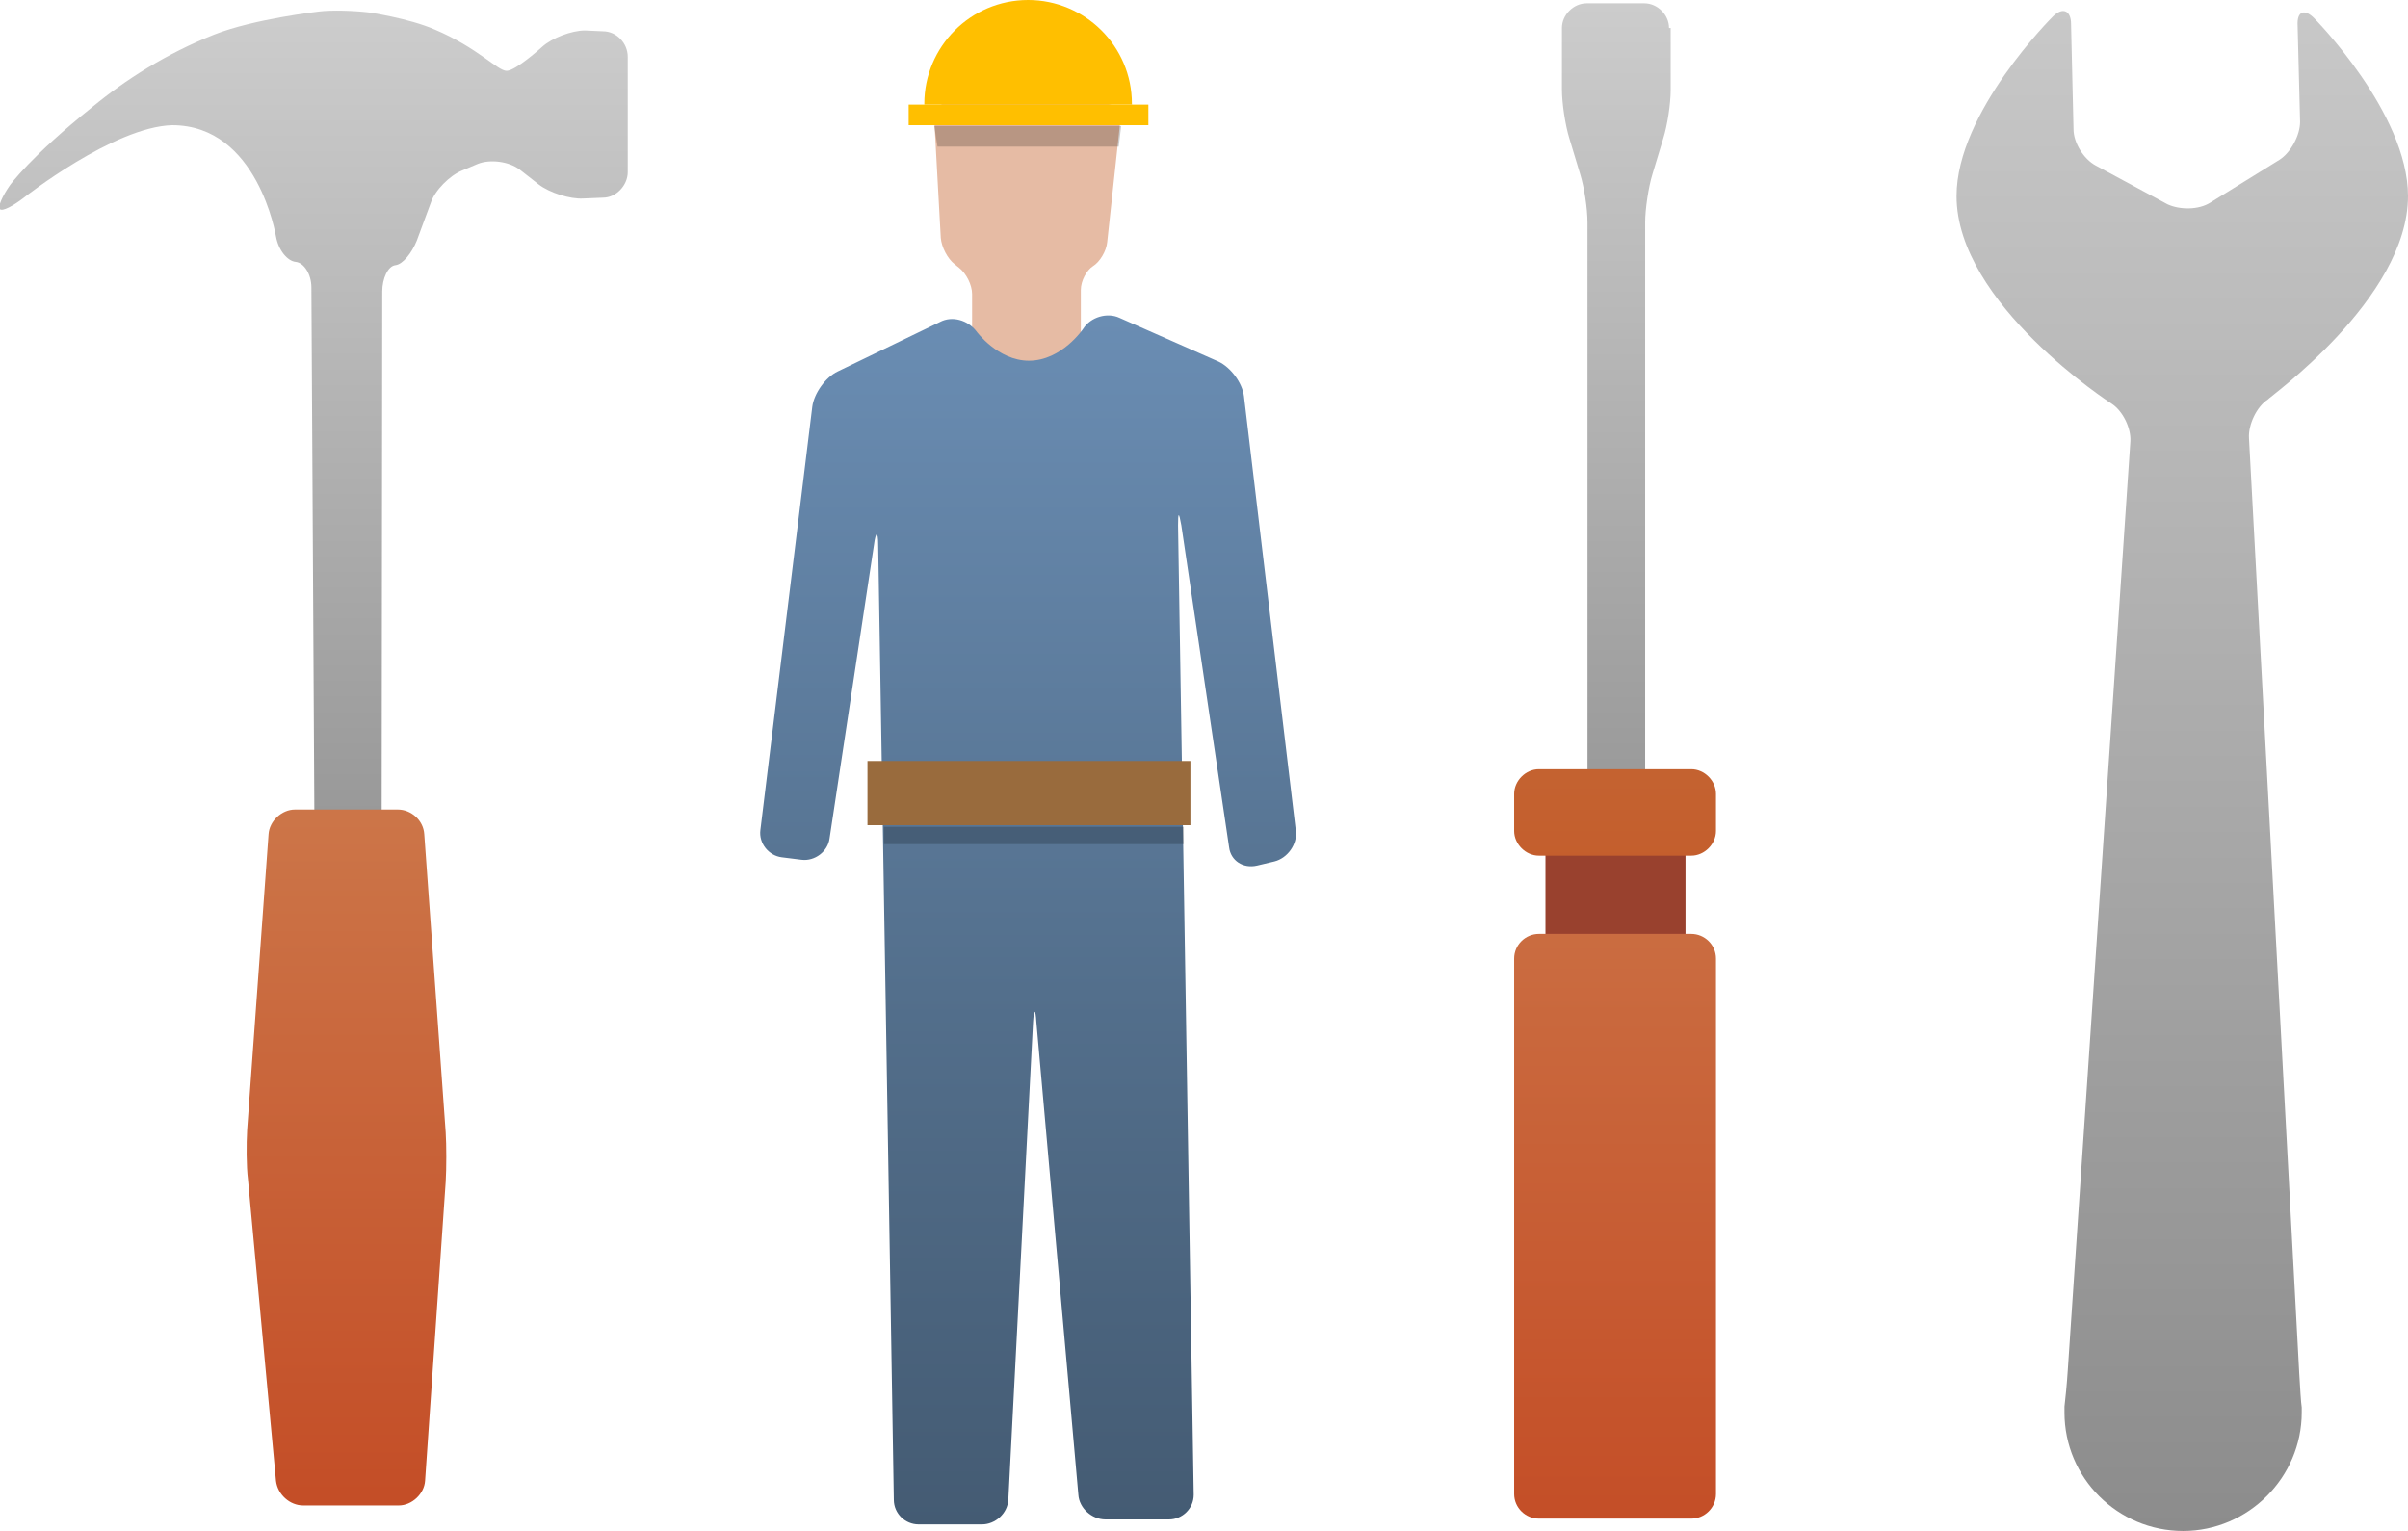 <?xml version="1.0" encoding="utf-8"?>
<!-- Generator: Adobe Illustrator 18.0.0, SVG Export Plug-In . SVG Version: 6.00 Build 0)  -->
<!DOCTYPE svg PUBLIC "-//W3C//DTD SVG 1.1//EN" "http://www.w3.org/Graphics/SVG/1.1/DTD/svg11.dtd">
<svg version="1.1" id="Laag_1" xmlns="http://www.w3.org/2000/svg" xmlns:xlink="http://www.w3.org/1999/xlink" x="0px" y="0px"
	 width="292.3px" height="185.9px" viewBox="0 0 292.3 185.9" enable-background="new 0 0 292.3 185.9" xml:space="preserve">
<g>
	<linearGradient id="SVGID_1_" gradientUnits="userSpaceOnUse" x1="196.096" y1="0.417" x2="196.096" y2="96.917">
		<stop  offset="0" style="stop-color:#CCCCCC"/>
		<stop  offset="1" style="stop-color:#999999"/>
	</linearGradient>
	<path fill="url(#SVGID_1_)" d="M202.6,3.4c0-1.6-1.4-3-3-3h-7c-1.6,0-3,1.4-3,3v7.5c0,1.6,0.4,4.3,0.9,5.9l1.3,4.3
		c0.5,1.6,0.9,4.2,0.9,5.9v67c0,1.6,1.4,3,3,3h1c1.6,0,3-1.4,3-3v-67c0-1.6,0.4-4.3,0.9-5.9l1.3-4.3c0.5-1.6,0.9-4.2,0.9-5.9V3.4z"
		/>
</g>
<g>
	<path fill="#E6BBA4" d="M115.3,12.4c-1.1,0-2,0.9-1.9,2l0.8,14.5c0.1,1.1,0.8,2.5,1.7,3.2l0.5,0.4c0.9,0.7,1.6,2.1,1.6,3.2v11.8
		c0,1.1,0.9,2,2,2h9.2c1.1,0,2-0.9,2-2V35.2c0-1.1,0.7-2.4,1.5-2.9c0.8-0.5,1.6-1.8,1.7-2.9l1.6-14.8c0.1-1.1-0.7-2-1.8-2
		L115.3,12.4z"/>
</g>
<g>
	<linearGradient id="SVGID_2_" gradientUnits="userSpaceOnUse" x1="124.767" y1="38.433" x2="124.767" y2="185.167">
		<stop  offset="0" style="stop-color:#6A8DB3"/>
		<stop  offset="0.558" style="stop-color:#536F8C"/>
		<stop  offset="1" style="stop-color:#445B73"/>
	</linearGradient>
	<path fill="url(#SVGID_2_)" d="M154.7,104.6c1.6-0.4,2.8-2.1,2.6-3.7L151,48.1c-0.2-1.6-1.6-3.5-3.1-4.2l-12-5.3
		c-1.5-0.7-3.5-0.1-4.4,1.3c0,0-2.6,3.9-6.6,3.9c-3.8,0-6.4-3.6-6.4-3.6c-1-1.3-2.9-1.9-4.4-1.1l-12.4,6c-1.5,0.7-2.9,2.7-3.1,4.3
		l-6.3,51.4c-0.2,1.6,1,3.1,2.6,3.3l2.4,0.3c1.6,0.2,3.2-1,3.4-2.6l5.4-35.7c0.2-1.6,0.5-1.6,0.5,0l1.9,116c0,1.7,1.4,3,3,3h7.7
		c1.6,0,3.1-1.3,3.2-3l3-58c0.1-1.6,0.3-1.7,0.4,0l5.1,57.4c0.1,1.6,1.6,3,3.3,3h7.7c1.6,0,3-1.3,3-3L143,63.8c0-1.6,0.1-1.7,0.4,0
		l5.8,39.1c0.2,1.6,1.7,2.6,3.4,2.2L154.7,104.6z"/>
</g>
<rect x="105.3" y="92.4" fill="#996B3D" width="39.2" height="7.8"/>
<rect x="107.3" y="100.4" opacity="0.2" width="36.4" height="2.1"/>
<path fill="#FFBF00" d="M137.4,12.6c0-7-5.7-12.6-12.6-12.6c-7,0-12.6,5.7-12.6,12.6c0,0,0,0.1,0,0.1h25.3
	C137.4,12.7,137.4,12.7,137.4,12.6z"/>
<rect x="110.3" y="12.7" fill="#FFBF00" width="29.1" height="2.5"/>
<polygon opacity="0.2" points="135.8,17.8 113.8,17.8 113.4,15.3 136.1,15.3 "/>
<rect x="187.6" y="100.4" fill="#99412E" width="17" height="25.5"/>
<g>
	<linearGradient id="SVGID_3_" gradientUnits="userSpaceOnUse" x1="196.096" y1="91.917" x2="196.096" y2="182.147">
		<stop  offset="0" style="stop-color:#C46331"/>
		<stop  offset="1" style="stop-color:#C44014"/>
	</linearGradient>
	<path fill="url(#SVGID_3_)" d="M208.3,100.9c0,1.6-1.4,3-3,3h-18.5c-1.6,0-3-1.4-3-3v-4.5c0-1.6,1.4-3,3-3h18.5c1.6,0,3,1.4,3,3
		V100.9z"/>
</g>
<g>
	<linearGradient id="SVGID_4_" gradientUnits="userSpaceOnUse" x1="196.096" y1="92.687" x2="196.096" y2="185.111">
		<stop  offset="0" style="stop-color:#CC7548"/>
		<stop  offset="1" style="stop-color:#C44E27"/>
	</linearGradient>
	<path fill="url(#SVGID_4_)" d="M208.3,181.4c0,1.7-1.4,3-3,3h-18.5c-1.6,0-3-1.3-3-3v-65c0-1.7,1.4-3,3-3h18.5c1.6,0,3,1.3,3,3
		V181.4z"/>
</g>
<g>
	<linearGradient id="SVGID_5_" gradientUnits="userSpaceOnUse" x1="264.846" y1="-11.6" x2="264.846" y2="185.917">
		<stop  offset="0" style="stop-color:#CCCCCC"/>
		<stop  offset="1" style="stop-color:#8C8C8C"/>
	</linearGradient>
	<path fill="url(#SVGID_5_)" d="M292.3,23.8c0-10.1-11.4-21.6-11.4-21.6c-1.2-1.2-2.1-0.8-2,0.9l0.3,11.7c0,1.6-1.1,3.7-2.5,4.6
		l-8.4,5.2c-1.4,0.9-3.7,0.9-5.2,0.2l-8.7-4.7c-1.5-0.8-2.7-2.8-2.7-4.4l-0.3-12.8c0-1.6-1-2.1-2.2-0.9c0,0-11.7,11.6-11.7,21.8
		c0,13.1,18.8,25.2,18.8,25.2c1.4,0.9,2.4,3,2.3,4.6l-7.6,112.8c-0.1,1.6-0.3,3.6-0.4,4.4c0,0,0,0,0,0.7c0,8,6.5,14.4,14.4,14.4
		s14.4-6.5,14.4-14.4c0-0.6,0-0.6,0-0.6c-0.1-0.6-0.2-2.5-0.3-4.1l-6.1-113.6c-0.1-1.6,0.9-3.8,2.3-4.7
		C275.2,48.4,292.3,36.3,292.3,23.8z"/>
</g>
<g>
	<linearGradient id="SVGID_6_" gradientUnits="userSpaceOnUse" x1="38.08" y1="2.299" x2="38.08" y2="98.76">
		<stop  offset="0" style="stop-color:#CCCCCC"/>
		<stop  offset="1" style="stop-color:#999999"/>
	</linearGradient>
	<path fill="url(#SVGID_6_)" d="M73.2,3.8c1.6,0,3,1.4,3,3.1l0,14c0,1.6-1.4,3.1-3,3.1l-2.4,0.1c-1.6,0.1-4.1-0.7-5.4-1.7l-2.3-1.8
		c-1.3-1-3.6-1.3-5.1-0.7l-1.9,0.8c-1.5,0.6-3.3,2.4-3.8,3.9l-1.7,4.6c-0.6,1.5-1.7,2.9-2.6,3c-0.9,0.1-1.6,1.6-1.6,3.2l-0.1,88.6
		c0,1.7-1.4,3-3,2.9l-2,0c-1.6,0-3-1.4-3-3.1l-0.5-88.9c0-1.6-0.9-3-1.9-3.1c-1-0.1-2.1-1.4-2.4-3.1c0,0-2.2-13.5-12.6-13.5
		C13.8,15.4,2.9,24,2.9,24c-1.3,1-2.6,1.7-2.9,1.4c-0.3-0.3,0.3-1.6,1.2-2.9c0,0,2.5-3.5,10-9.5c4-3.3,9-6.5,14.8-8.8
		c4.8-1.9,12.7-2.8,12.7-2.8c1.6-0.2,4.3-0.1,6,0.1c0,0,4.9,0.7,8.1,2.1c5.2,2.2,7.6,5,8.7,5c1.1,0,4.3-2.9,4.3-2.9
		c1.2-1.1,3.6-2,5.2-2L73.2,3.8z"/>
</g>
<g>
	<linearGradient id="SVGID_7_" gradientUnits="userSpaceOnUse" x1="42.104" y1="99.417" x2="42.104" y2="181.536">
		<stop  offset="0" style="stop-color:#CC7548"/>
		<stop  offset="1" style="stop-color:#C44E27"/>
	</linearGradient>
	<path fill="url(#SVGID_7_)" d="M51.6,179.8c-0.1,1.6-1.6,3-3.2,3H36.8c-1.6,0-3.1-1.3-3.3-3l-3.4-36.6c-0.2-1.6-0.2-4.3-0.1-6
		l2.6-35.9c0.1-1.6,1.6-3,3.2-3h12.5c1.6,0,3.1,1.3,3.2,3l2.6,36.2c0.1,1.6,0.1,4.3,0,6L51.6,179.8z"/>
</g>
<g>
</g>
<g>
</g>
<g>
</g>
<g>
</g>
<g>
</g>
<g>
</g>
<g>
</g>
<g>
</g>
<g>
</g>
<g>
</g>
<g>
</g>
<g>
</g>
<g>
</g>
<g>
</g>
<g>
</g>
</svg>
